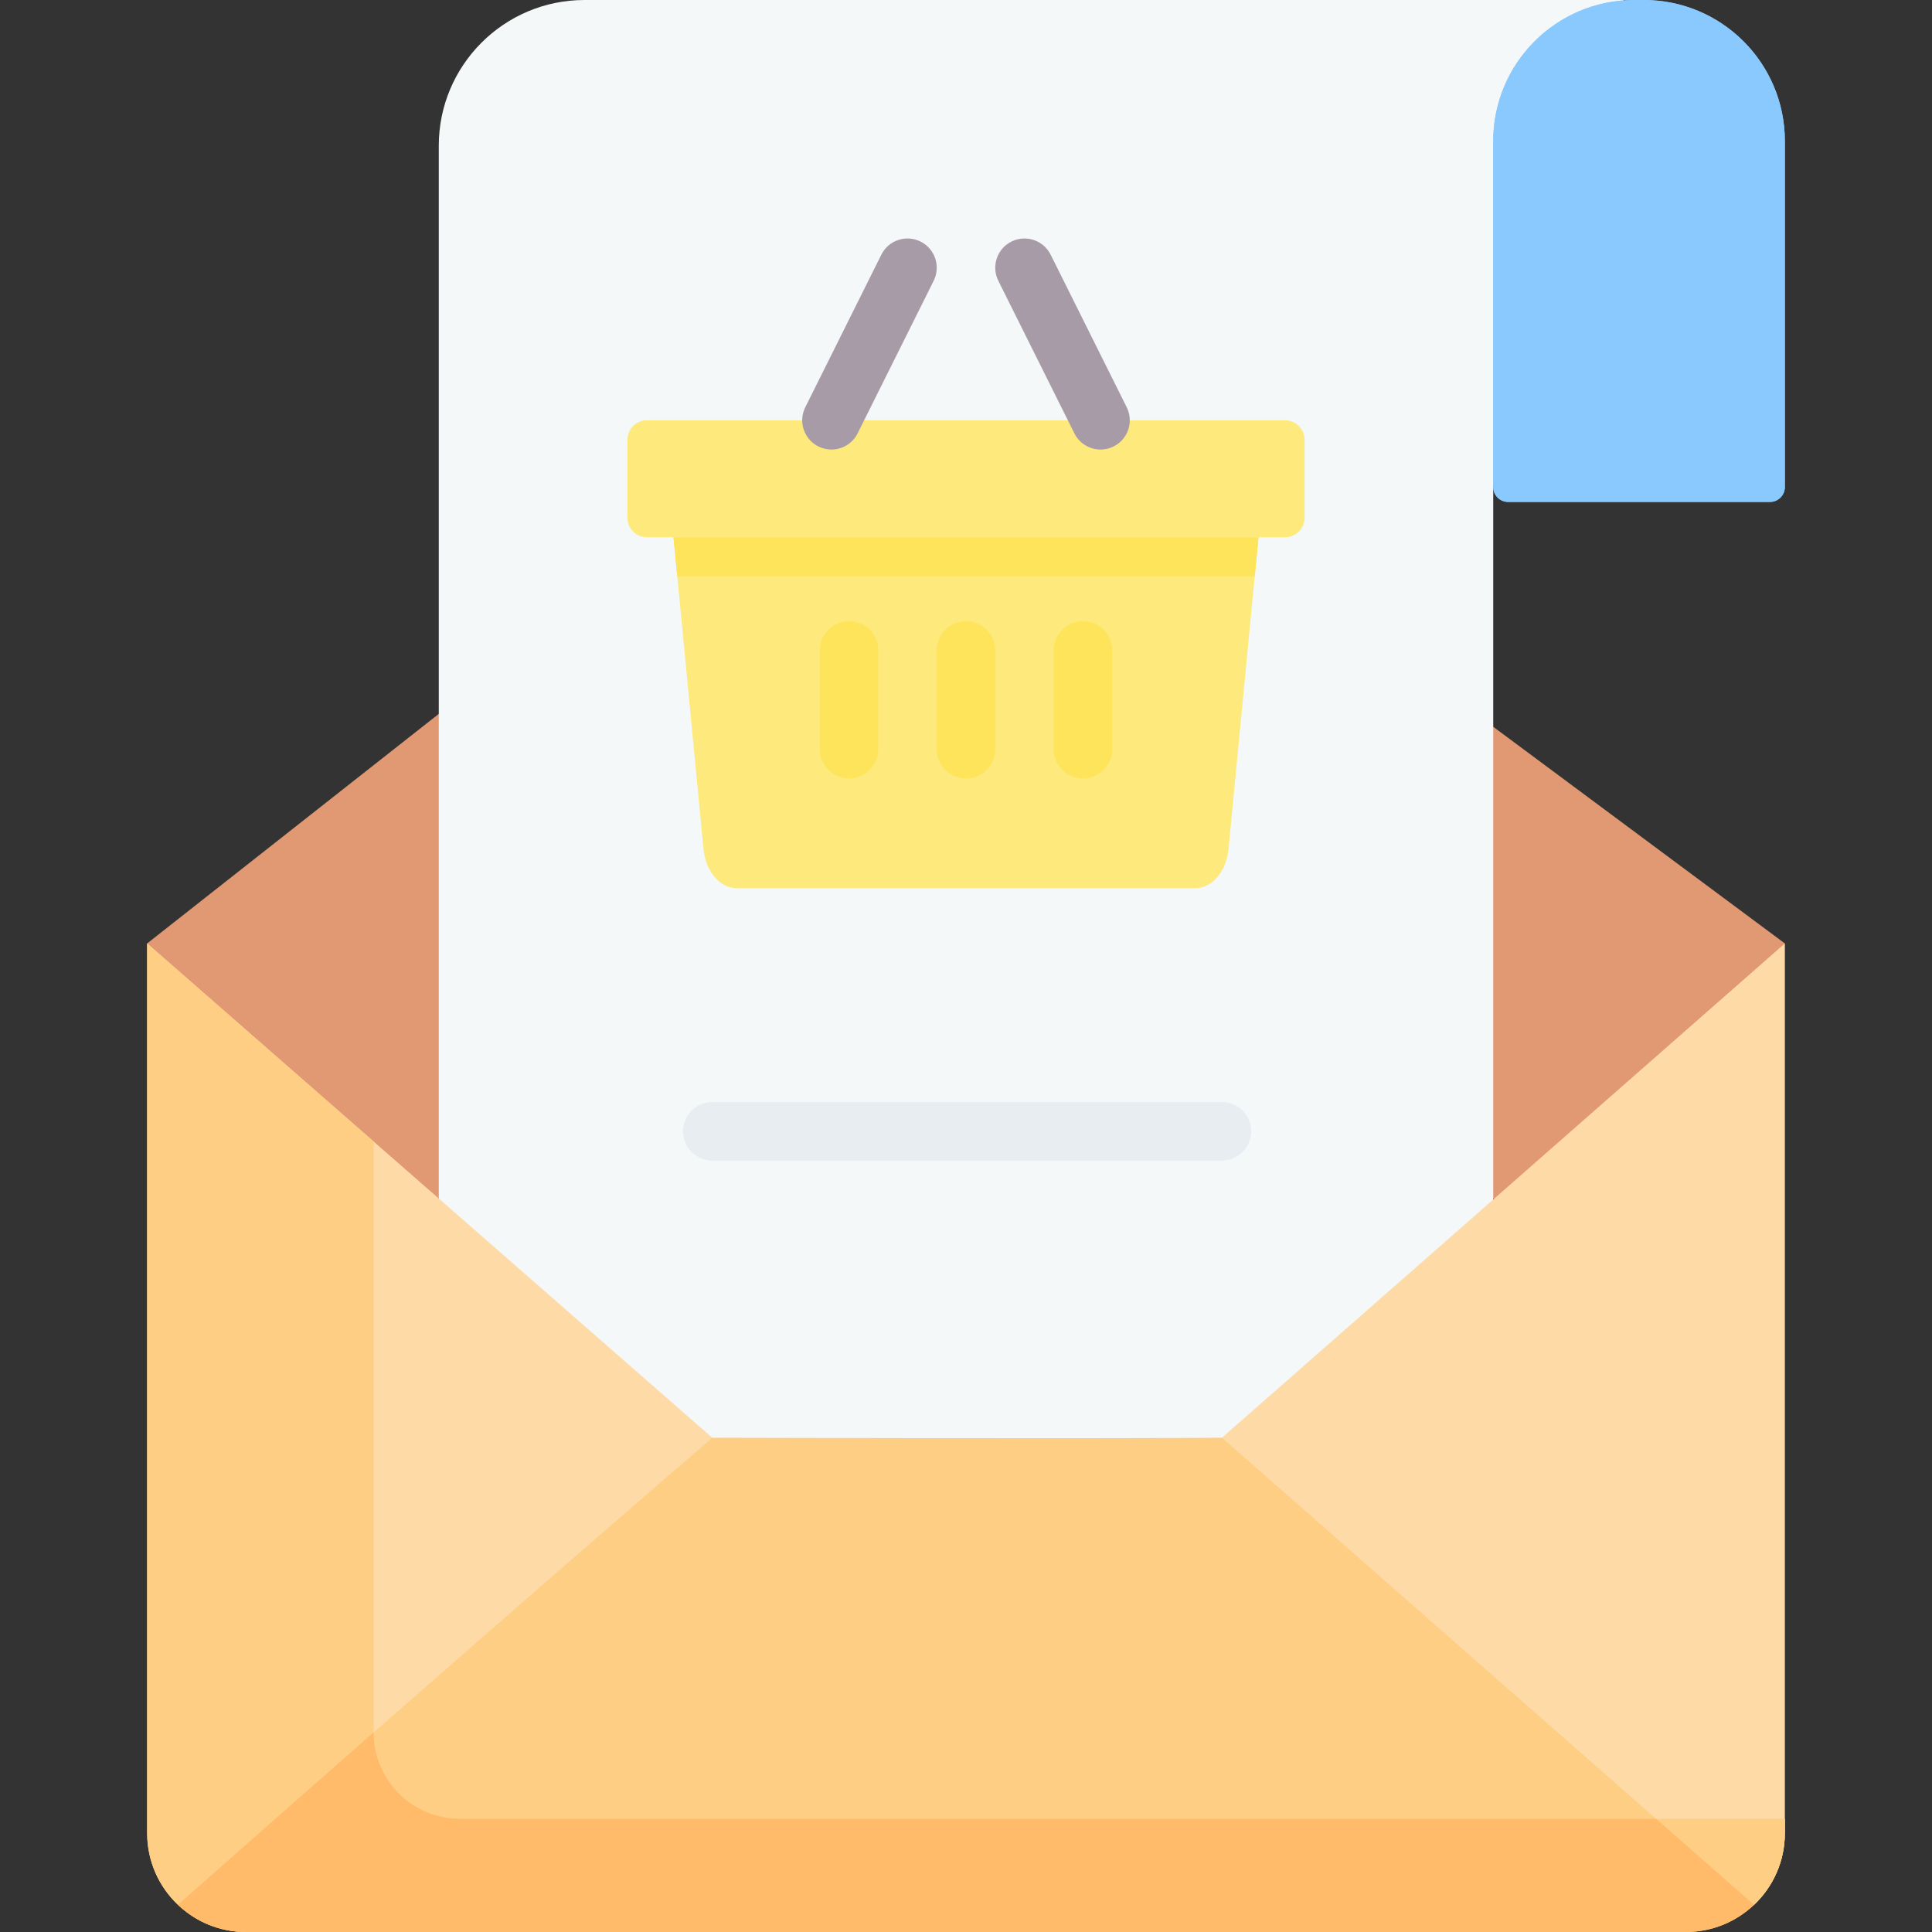 <svg id="Capa_1" enable-background="new 0 0 512 512" height="512" viewBox="0 0 512 512" width="512" xmlns="http://www.w3.org/2000/svg"><rect x="0" y="0" width="512" height="512" fill="#333333" stroke="none"/><g><path d="m473 482v3.8c0 7.48-3.13 14.23-8.16 19l-11.48-1.41-24.37-21.39z" fill="#fece85"/><path d="m395.721 317.701-5.166-8.076v-108.503l5.166-8.515 77.284 57.415-3.784 10.291-64.484 56.469z" fill="#e19974"/><path d="m116.28 317.612-7.422-1.323-63.995-55.969-5.868-10.298 77.284-60.834 5.166 6.483.002 114.987z" fill="#e19974"/><path d="m430.276 0h-275.359c-21.339 0-38.637 17.298-38.637 38.637v289.309l72.48 63.396h135.06l71.901-63.303v-199.152z" fill="#f5f8f9"/><path d="m469.054 133.021h-69.382c-2.182 0-3.951-1.769-3.951-3.951v-91.676c0-20.652 16.742-37.394 37.395-37.394h2.495c20.652 0 37.394 16.742 37.394 37.394v91.676c0 2.182-1.769 3.951-3.951 3.951z" fill="#8ac9fe"/><path d="m469.054 133.021h-69.382c-2.182 0-3.951-1.769-3.951-3.951v-91.676c0-20.652 16.742-37.394 37.395-37.394h2.495c20.652 0 37.394 16.742 37.394 37.394v91.676c0 2.182-1.769 3.951-3.951 3.951z" fill="#8ac9fe"/><path d="m188.759 381.011-1.821 10.372-128.188 112.061-11.59 1.352c-5.03-4.768-8.165-11.518-8.165-18.993v-235.78z" fill="#fedba6"/><path d="m99 302.5v165.75l-40.25 35.19-11.59 1.36c-5.03-4.77-8.16-11.52-8.16-19v-235.78z" fill="#fece85"/><path d="m99 459.13v52.87h-33.81c-6.98 0-13.33-2.74-18.03-7.2.04-.03.07-.07.11-.1 19.15-16.92 36.29-32.01 51.73-45.57z" fill="#ffba6a"/><path d="m333.502 142.386-.992 10.334h-153.02l-.992-10.334z" fill="#fece85"/><path d="m340.56 111.384h-169.12c-2.854 0-5.167 2.313-5.167 5.167v20.667c0 2.853 2.313 5.167 5.167 5.167h7.059l7.931 82.634c.569 5.927 4.361 10.368 8.854 10.368h121.435c4.492 0 8.285-4.441 8.854-10.368l7.931-82.634h7.059c2.854 0 5.167-2.313 5.167-5.167v-20.668c-.003-2.853-2.316-5.166-5.17-5.166z" fill="#fee97d"/><path d="m333.502 142.386-.992 10.334h-153.02l-.992-10.334z" fill="#fee45a"/><g><path d="m256 206.289c-4.281 0-7.75-3.469-7.75-7.75v-26.178c0-4.281 3.469-7.75 7.75-7.75s7.75 3.469 7.75 7.75v26.178c0 4.281-3.469 7.75-7.75 7.75z" fill="#fee45a"/></g><g><g><path d="m224.999 206.289c-4.281 0-7.75-3.469-7.75-7.75v-26.178c0-4.281 3.469-7.75 7.75-7.75s7.75 3.469 7.75 7.75v26.178c0 4.281-3.469 7.75-7.75 7.75z" fill="#fee45a"/></g><g><path d="m287.001 206.289c-4.281 0-7.75-3.469-7.75-7.75v-26.178c0-4.281 3.469-7.75 7.75-7.75s7.75 3.469 7.75 7.75v26.178c0 4.281-3.47 7.75-7.75 7.75z" fill="#fee45a"/></g></g><g><g><path d="m220.339 119.136c-1.162 0-2.341-.262-3.451-.816-3.831-1.909-5.389-6.562-3.479-10.393l20.154-40.433c1.907-3.832 6.561-5.391 10.393-3.478 3.831 1.909 5.389 6.562 3.479 10.393l-20.154 40.433c-1.355 2.72-4.095 4.294-6.942 4.294z" fill="#a79ba7"/></g><g><path d="m291.661 119.136c-2.847 0-5.587-1.574-6.942-4.295l-20.154-40.433c-1.91-3.831-.352-8.484 3.478-10.393 3.832-1.91 8.485-.352 10.393 3.478l20.154 40.433c1.91 3.831.352 8.484-3.478 10.393-1.11.554-2.29.817-3.451.817z" fill="#a79ba7"/></g></g><g><path d="m323.823 307.558h-135.064c-4.281 0-7.75-3.469-7.75-7.75s3.469-7.75 7.75-7.75h135.064c4.281 0 7.75 3.469 7.75 7.75s-3.469 7.75-7.75 7.75z" fill="#e8edf2"/></g><path d="m473.005 250.022v235.78c0 7.475-3.135 14.225-8.165 18.993l-11.478-1.406-126.956-111.441-2.583-10.936z" fill="#fedba6"/><path d="m473 482v3.8c0 7.48-3.13 14.23-8.16 19l-11.48-1.41-24.37-21.39z" fill="#fece85"/><path d="m323.823 381.011c-33.184.291-135.064 0-135.064 0-31.406 27.108-73.981 64.021-141.599 123.785l.185-.161c-.109.096-.185.161-.185.161 4.698 4.462 11.047 7.204 18.033 7.204h381.614c6.986 0 13.335-2.742 18.033-7.204z" fill="#fece85"/><path d="m438.87 482h-317c-12.631 0-22.87-10.239-22.87-22.87-15.44 13.56-32.58 28.65-51.729 45.569-.002.079-.002.122-.004.201 4.689 4.4 10.996 7.099 17.923 7.099h33.81 347.81c6.98 0 13.33-2.74 18.03-7.2z" fill="#ffba6a"/></g></svg>